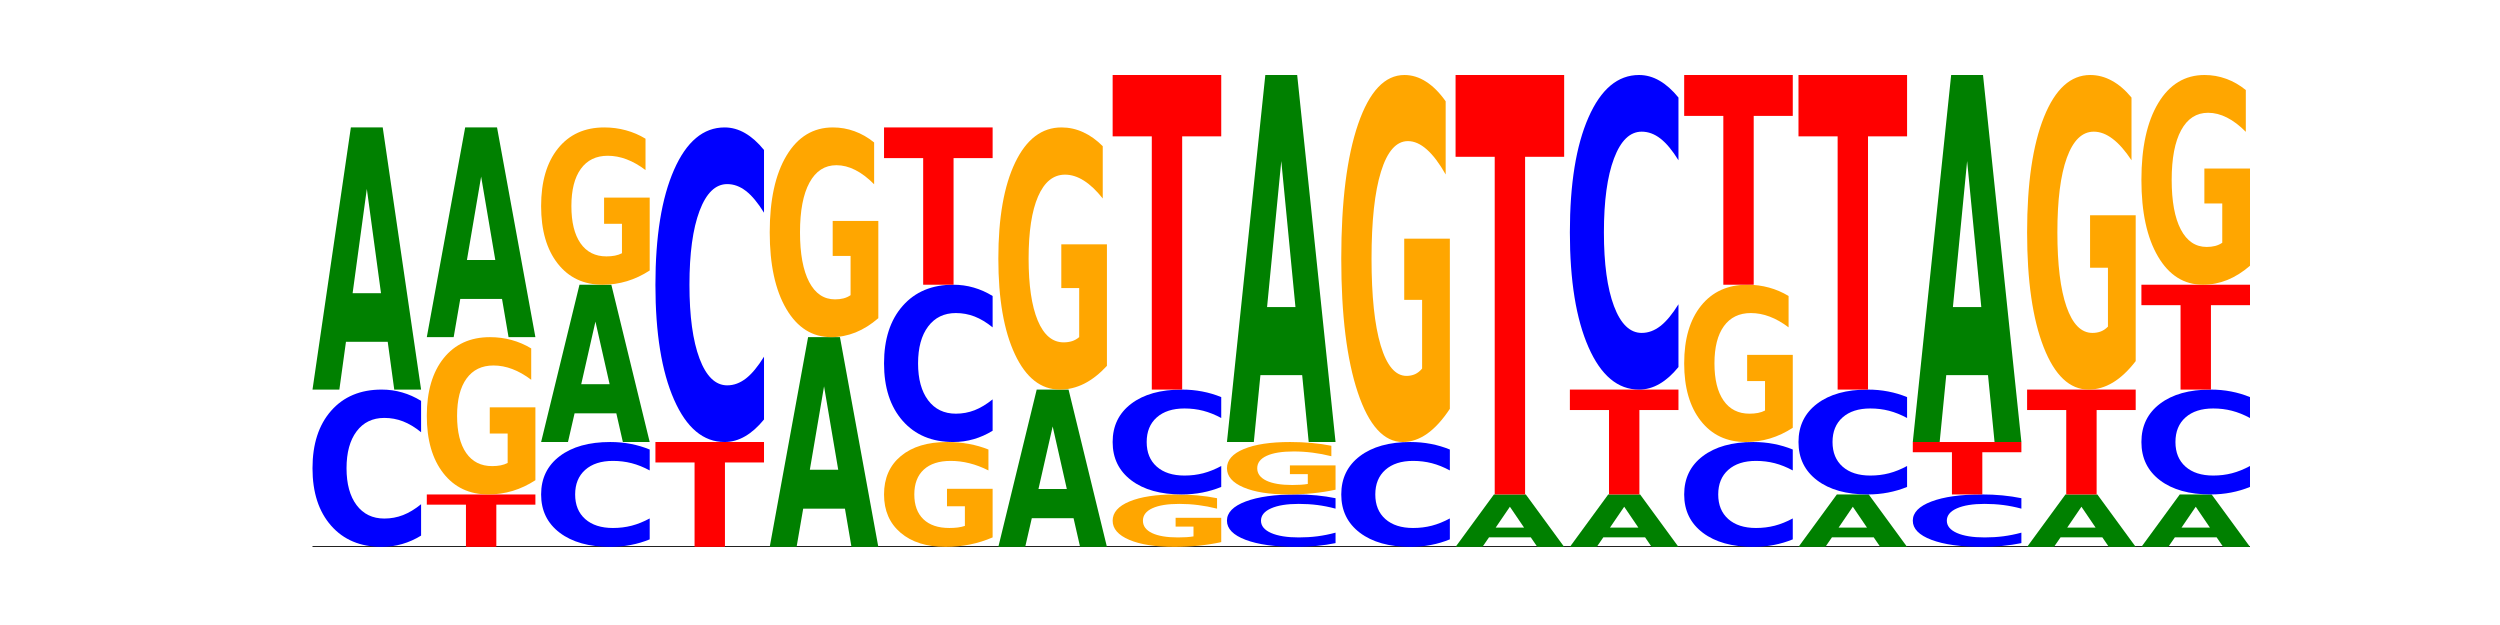 <?xml version="1.0" encoding="utf-8" standalone="no"?>
<!DOCTYPE svg PUBLIC "-//W3C//DTD SVG 1.1//EN"
  "http://www.w3.org/Graphics/SVG/1.1/DTD/svg11.dtd">
<!-- Created with matplotlib (https://matplotlib.org/) -->
<svg height="180pt" version="1.1" viewBox="0 0 720 180" width="720pt" xmlns="http://www.w3.org/2000/svg" xmlns:xlink="http://www.w3.org/1999/xlink">
 <defs>
  <style type="text/css">*{stroke-linecap:butt;stroke-linejoin:round;}</style>
 </defs>
 <g id="figure_1">
  <g id="patch_1">
   <path d="M 0 180 
L 720 180 
L 720 0 
L 0 0 
z
" style="fill:none;"/>
  </g>
  <g id="axes_1">
   <g id="line2d_1">
    <path clip-path="url(#p74d32a0104)" d="M 90 157.5 
L 648 157.5 
" style="fill:none;stroke:#000000;stroke-linecap:square;stroke-width:0.5;"/>
   </g>
   <g id="patch_2">
    <path clip-path="url(#p74d32a0104)" d="M 121.274 154.253 
Q 118.658 155.862 115.829 156.677 
Q 113.001 157.5 109.92 157.5 
Q 100.732 157.5 95.366 151.399 
Q 90 145.298 90 134.864 
Q 90 124.393 95.366 118.301 
Q 100.732 112.2 109.92 112.2 
Q 113.001 112.2 115.829 113.023 
Q 118.658 113.838 121.274 115.447 
L 121.274 124.477 
Q 118.635 122.344 116.074 121.352 
Q 113.513 120.36 110.684 120.36 
Q 105.61 120.36 102.702 124.224 
Q 99.802 128.08 99.802 134.864 
Q 99.802 141.62 102.702 145.485 
Q 105.61 149.34 110.684 149.34 
Q 113.513 149.34 116.074 148.348 
Q 118.635 147.347 121.274 145.214 
z
" style="fill:#0000ff;"/>
   </g>
   <g id="patch_3">
    <path clip-path="url(#p74d32a0104)" d="M 111.664 98.446 
L 99.636 98.446 
L 97.737 112.2 
L 90 112.2 
L 101.049 36.7 
L 110.225 36.7 
L 121.274 112.2 
L 113.544 112.2 
z
M 101.554 84.434 
L 109.726 84.434 
L 105.647 54.402 
z
" style="fill:#008000;"/>
   </g>
   <g id="patch_4">
    <path clip-path="url(#p74d32a0104)" d="M 122.92 142.4 
L 154.195 142.4 
L 154.195 145.345 
L 142.943 145.345 
L 142.943 157.5 
L 134.194 157.5 
L 134.194 145.345 
L 122.92 145.345 
z
" style="fill:#ff0000;"/>
   </g>
   <g id="patch_5">
    <path clip-path="url(#p74d32a0104)" d="M 154.195 138.301 
Q 151.041 140.351 147.648 141.38 
Q 144.256 142.4 140.639 142.4 
Q 132.467 142.4 127.694 136.299 
Q 122.92 130.198 122.92 119.764 
Q 122.92 109.209 127.778 103.154 
Q 132.642 97.1 141.102 97.1 
Q 144.361 97.1 147.347 97.923 
Q 150.34 98.738 152.989 100.347 
L 152.989 109.377 
Q 150.256 107.309 147.55 106.289 
Q 144.845 105.26 142.125 105.26 
Q 137.093 105.26 134.366 109.022 
Q 131.64 112.774 131.64 119.764 
Q 131.64 126.689 134.268 130.469 
Q 136.896 134.24 141.733 134.24 
Q 143.05 134.24 144.179 134.025 
Q 145.307 133.8 146.204 133.333 
L 146.204 124.855 
L 141.053 124.855 
L 141.053 117.303 
L 154.195 117.303 
z
" style="fill:#ffa600;"/>
   </g>
   <g id="patch_6">
    <path clip-path="url(#p74d32a0104)" d="M 144.584 86.097 
L 132.557 86.097 
L 130.657 97.1 
L 122.92 97.1 
L 133.97 36.7 
L 143.145 36.7 
L 154.195 97.1 
L 146.464 97.1 
z
M 134.475 74.887 
L 142.647 74.887 
L 138.567 50.862 
z
" style="fill:#008000;"/>
   </g>
   <g id="patch_7">
    <path clip-path="url(#p74d32a0104)" d="M 187.115 155.335 
Q 184.499 156.408 181.67 156.951 
Q 178.841 157.5 175.76 157.5 
Q 166.573 157.5 161.207 153.433 
Q 155.841 149.365 155.841 142.409 
Q 155.841 135.429 161.207 131.367 
Q 166.573 127.3 175.76 127.3 
Q 178.841 127.3 181.67 127.849 
Q 184.499 128.392 187.115 129.465 
L 187.115 135.485 
Q 184.475 134.062 181.914 133.401 
Q 179.354 132.74 176.525 132.74 
Q 171.45 132.74 168.543 135.316 
Q 165.643 137.887 165.643 142.409 
Q 165.643 146.913 168.543 149.49 
Q 171.45 152.06 176.525 152.06 
Q 179.354 152.06 181.914 151.399 
Q 184.475 150.731 187.115 149.309 
z
" style="fill:#0000ff;"/>
   </g>
   <g id="patch_8">
    <path clip-path="url(#p74d32a0104)" d="M 177.504 119.048 
L 165.477 119.048 
L 163.578 127.3 
L 155.841 127.3 
L 166.89 82 
L 176.066 82 
L 187.115 127.3 
L 179.384 127.3 
z
M 167.395 110.64 
L 175.567 110.64 
L 171.487 92.621 
z
" style="fill:#008000;"/>
   </g>
   <g id="patch_9">
    <path clip-path="url(#p74d32a0104)" d="M 187.115 77.901 
Q 183.961 79.951 180.569 80.98 
Q 177.176 82 173.56 82 
Q 165.387 82 160.614 75.899 
Q 155.841 69.798 155.841 59.364 
Q 155.841 48.809 160.698 42.754 
Q 165.562 36.7 174.022 36.7 
Q 177.281 36.7 180.267 37.523 
Q 183.26 38.338 185.909 39.947 
L 185.909 48.977 
Q 183.176 46.909 180.47 45.889 
Q 177.765 44.86 175.045 44.86 
Q 170.013 44.86 167.286 48.622 
Q 164.56 52.374 164.56 59.364 
Q 164.56 66.289 167.188 70.069 
Q 169.817 73.84 174.653 73.84 
Q 175.971 73.84 177.099 73.625 
Q 178.228 73.4 179.125 72.933 
L 179.125 64.455 
L 173.973 64.455 
L 173.973 56.903 
L 187.115 56.903 
z
" style="fill:#ffa600;"/>
   </g>
   <g id="patch_10">
    <path clip-path="url(#p74d32a0104)" d="M 188.761 127.3 
L 220.035 127.3 
L 220.035 133.19 
L 208.784 133.19 
L 208.784 157.5 
L 200.034 157.5 
L 200.034 133.19 
L 188.761 133.19 
z
" style="fill:#ff0000;"/>
   </g>
   <g id="patch_11">
    <path clip-path="url(#p74d32a0104)" d="M 220.035 120.806 
Q 217.419 124.025 214.591 125.653 
Q 211.762 127.3 208.681 127.3 
Q 199.493 127.3 194.127 115.098 
Q 188.761 102.895 188.761 82.028 
Q 188.761 61.086 194.127 48.902 
Q 199.493 36.7 208.681 36.7 
Q 211.762 36.7 214.591 38.347 
Q 217.419 39.975 220.035 43.194 
L 220.035 61.254 
Q 217.396 56.987 214.835 55.003 
Q 212.274 53.02 209.445 53.02 
Q 204.371 53.02 201.463 60.749 
Q 198.563 68.46 198.563 82.028 
Q 198.563 95.54 201.463 103.27 
Q 204.371 110.98 209.445 110.98 
Q 212.274 110.98 214.835 108.997 
Q 217.396 106.994 220.035 102.727 
z
" style="fill:#0000ff;"/>
   </g>
   <g id="patch_12">
    <path clip-path="url(#p74d32a0104)" d="M 243.345 146.497 
L 231.318 146.497 
L 229.418 157.5 
L 221.681 157.5 
L 232.731 97.1 
L 241.906 97.1 
L 252.956 157.5 
L 245.225 157.5 
z
M 233.236 135.287 
L 241.408 135.287 
L 237.328 111.262 
z
" style="fill:#008000;"/>
   </g>
   <g id="patch_13">
    <path clip-path="url(#p74d32a0104)" d="M 252.956 91.635 
Q 249.802 94.368 246.409 95.74 
Q 243.017 97.1 239.4 97.1 
Q 231.228 97.1 226.455 88.965 
Q 221.681 80.83 221.681 66.919 
Q 221.681 52.845 226.539 44.772 
Q 231.403 36.7 239.863 36.7 
Q 243.122 36.7 246.108 37.798 
Q 249.101 38.883 251.75 41.029 
L 251.75 53.07 
Q 249.017 50.312 246.311 48.952 
Q 243.606 47.58 240.886 47.58 
Q 235.854 47.58 233.127 52.595 
Q 230.401 57.599 230.401 66.919 
Q 230.401 76.152 233.029 81.192 
Q 235.657 86.22 240.494 86.22 
Q 241.811 86.22 242.94 85.933 
Q 244.068 85.634 244.965 85.01 
L 244.965 73.706 
L 239.814 73.706 
L 239.814 63.637 
L 252.956 63.637 
z
" style="fill:#ffa600;"/>
   </g>
   <g id="patch_14">
    <path clip-path="url(#p74d32a0104)" d="M 285.876 154.768 
Q 282.722 156.134 279.33 156.82 
Q 275.937 157.5 272.321 157.5 
Q 264.148 157.5 259.375 153.433 
Q 254.602 149.365 254.602 142.409 
Q 254.602 135.372 259.459 131.336 
Q 264.323 127.3 272.783 127.3 
Q 276.042 127.3 279.028 127.849 
Q 282.021 128.392 284.671 129.465 
L 284.671 135.485 
Q 281.937 134.106 279.232 133.426 
Q 276.526 132.74 273.807 132.74 
Q 268.774 132.74 266.048 135.248 
Q 263.321 137.749 263.321 142.409 
Q 263.321 147.026 265.949 149.546 
Q 268.578 152.06 273.414 152.06 
Q 274.732 152.06 275.86 151.917 
Q 276.989 151.767 277.886 151.455 
L 277.886 145.803 
L 272.734 145.803 
L 272.734 140.769 
L 285.876 140.769 
z
" style="fill:#ffa600;"/>
   </g>
   <g id="patch_15">
    <path clip-path="url(#p74d32a0104)" d="M 285.876 124.053 
Q 283.26 125.662 280.431 126.477 
Q 277.602 127.3 274.522 127.3 
Q 265.334 127.3 259.968 121.199 
Q 254.602 115.098 254.602 104.664 
Q 254.602 94.193 259.968 88.101 
Q 265.334 82 274.522 82 
Q 277.602 82 280.431 82.823 
Q 283.26 83.638 285.876 85.247 
L 285.876 94.277 
Q 283.236 92.144 280.676 91.152 
Q 278.115 90.16 275.286 90.16 
Q 270.211 90.16 267.304 94.024 
Q 264.404 97.88 264.404 104.664 
Q 264.404 111.42 267.304 115.285 
Q 270.211 119.14 275.286 119.14 
Q 278.115 119.14 280.676 118.148 
Q 283.236 117.147 285.876 115.014 
z
" style="fill:#0000ff;"/>
   </g>
   <g id="patch_16">
    <path clip-path="url(#p74d32a0104)" d="M 254.602 36.7 
L 285.876 36.7 
L 285.876 45.535 
L 274.625 45.535 
L 274.625 82 
L 265.875 82 
L 265.875 45.535 
L 254.602 45.535 
z
" style="fill:#ff0000;"/>
   </g>
   <g id="patch_17">
    <path clip-path="url(#p74d32a0104)" d="M 309.186 149.248 
L 297.158 149.248 
L 295.259 157.5 
L 287.522 157.5 
L 298.571 112.2 
L 307.747 112.2 
L 318.796 157.5 
L 311.066 157.5 
z
M 299.077 140.84 
L 307.248 140.84 
L 303.169 122.821 
z
" style="fill:#008000;"/>
   </g>
   <g id="patch_18">
    <path clip-path="url(#p74d32a0104)" d="M 318.796 105.369 
Q 315.642 108.784 312.25 110.5 
Q 308.858 112.2 305.241 112.2 
Q 297.068 112.2 292.295 102.031 
Q 287.522 91.863 287.522 74.473 
Q 287.522 56.881 292.379 46.791 
Q 297.244 36.7 305.704 36.7 
Q 308.963 36.7 311.949 38.072 
Q 314.941 39.429 317.591 42.112 
L 317.591 57.162 
Q 314.857 53.715 312.152 52.015 
Q 309.446 50.3 306.727 50.3 
Q 301.694 50.3 298.968 56.569 
Q 296.241 62.823 296.241 74.473 
Q 296.241 86.014 298.87 92.315 
Q 301.498 98.6 306.334 98.6 
Q 307.652 98.6 308.781 98.242 
Q 309.909 97.867 310.806 97.088 
L 310.806 82.958 
L 305.655 82.958 
L 305.655 70.372 
L 318.796 70.372 
z
" style="fill:#ffa600;"/>
   </g>
   <g id="patch_19">
    <path clip-path="url(#p74d32a0104)" d="M 351.717 156.134 
Q 348.563 156.817 345.17 157.16 
Q 341.778 157.5 338.161 157.5 
Q 329.989 157.5 325.216 155.466 
Q 320.442 153.433 320.442 149.955 
Q 320.442 146.436 325.3 144.418 
Q 330.164 142.4 338.624 142.4 
Q 341.883 142.4 344.869 142.674 
Q 347.862 142.946 350.511 143.482 
L 350.511 146.492 
Q 347.778 145.803 345.072 145.463 
Q 342.367 145.12 339.647 145.12 
Q 334.615 145.12 331.888 146.374 
Q 329.162 147.625 329.162 149.955 
Q 329.162 152.263 331.79 153.523 
Q 334.419 154.78 339.255 154.78 
Q 340.572 154.78 341.701 154.708 
Q 342.829 154.633 343.727 154.478 
L 343.727 151.652 
L 338.575 151.652 
L 338.575 149.134 
L 351.717 149.134 
z
" style="fill:#ffa600;"/>
   </g>
   <g id="patch_20">
    <path clip-path="url(#p74d32a0104)" d="M 351.717 140.235 
Q 349.101 141.308 346.272 141.851 
Q 343.443 142.4 340.362 142.4 
Q 331.175 142.4 325.809 138.333 
Q 320.442 134.265 320.442 127.309 
Q 320.442 120.329 325.809 116.267 
Q 331.175 112.2 340.362 112.2 
Q 343.443 112.2 346.272 112.749 
Q 349.101 113.292 351.717 114.365 
L 351.717 120.385 
Q 349.077 118.962 346.516 118.301 
Q 343.955 117.64 341.127 117.64 
Q 336.052 117.64 333.144 120.216 
Q 330.245 122.787 330.245 127.309 
Q 330.245 131.813 333.144 134.39 
Q 336.052 136.96 341.127 136.96 
Q 343.955 136.96 346.516 136.299 
Q 349.077 135.631 351.717 134.209 
z
" style="fill:#0000ff;"/>
   </g>
   <g id="patch_21">
    <path clip-path="url(#p74d32a0104)" d="M 320.442 21.6 
L 351.717 21.6 
L 351.717 39.27 
L 340.465 39.27 
L 340.465 112.2 
L 331.716 112.2 
L 331.716 39.27 
L 320.442 39.27 
z
" style="fill:#ff0000;"/>
   </g>
   <g id="patch_22">
    <path clip-path="url(#p74d32a0104)" d="M 384.637 156.418 
Q 382.021 156.954 379.192 157.226 
Q 376.364 157.5 373.283 157.5 
Q 364.095 157.5 358.729 155.466 
Q 353.363 153.433 353.363 149.955 
Q 353.363 146.464 358.729 144.434 
Q 364.095 142.4 373.283 142.4 
Q 376.364 142.4 379.192 142.674 
Q 382.021 142.946 384.637 143.482 
L 384.637 146.492 
Q 381.997 145.781 379.437 145.451 
Q 376.876 145.12 374.047 145.12 
Q 368.972 145.12 366.065 146.408 
Q 363.165 147.693 363.165 149.955 
Q 363.165 152.207 366.065 153.495 
Q 368.972 154.78 374.047 154.78 
Q 376.876 154.78 379.437 154.449 
Q 381.997 154.116 384.637 153.405 
z
" style="fill:#0000ff;"/>
   </g>
   <g id="patch_23">
    <path clip-path="url(#p74d32a0104)" d="M 384.637 141.034 
Q 381.483 141.717 378.091 142.06 
Q 374.698 142.4 371.082 142.4 
Q 362.909 142.4 358.136 140.366 
Q 353.363 138.333 353.363 134.855 
Q 353.363 131.336 358.22 129.318 
Q 363.084 127.3 371.544 127.3 
Q 374.803 127.3 377.789 127.574 
Q 380.782 127.846 383.432 128.382 
L 383.432 131.392 
Q 380.698 130.703 377.993 130.363 
Q 375.287 130.02 372.568 130.02 
Q 367.535 130.02 364.809 131.274 
Q 362.082 132.525 362.082 134.855 
Q 362.082 137.163 364.71 138.423 
Q 367.339 139.68 372.175 139.68 
Q 373.493 139.68 374.621 139.608 
Q 375.75 139.533 376.647 139.378 
L 376.647 136.552 
L 371.495 136.552 
L 371.495 134.034 
L 384.637 134.034 
z
" style="fill:#ffa600;"/>
   </g>
   <g id="patch_24">
    <path clip-path="url(#p74d32a0104)" d="M 375.027 108.045 
L 362.999 108.045 
L 361.1 127.3 
L 353.363 127.3 
L 364.412 21.6 
L 373.588 21.6 
L 384.637 127.3 
L 376.907 127.3 
z
M 364.917 88.427 
L 373.089 88.427 
L 369.01 46.383 
z
" style="fill:#008000;"/>
   </g>
   <g id="patch_25">
    <path clip-path="url(#p74d32a0104)" d="M 417.558 155.335 
Q 414.941 156.408 412.113 156.951 
Q 409.284 157.5 406.203 157.5 
Q 397.015 157.5 391.649 153.433 
Q 386.283 149.365 386.283 142.409 
Q 386.283 135.429 391.649 131.367 
Q 397.015 127.3 406.203 127.3 
Q 409.284 127.3 412.113 127.849 
Q 414.941 128.392 417.558 129.465 
L 417.558 135.485 
Q 414.918 134.062 412.357 133.401 
Q 409.796 132.74 406.967 132.74 
Q 401.893 132.74 398.985 135.316 
Q 396.085 137.887 396.085 142.409 
Q 396.085 146.913 398.985 149.49 
Q 401.893 152.06 406.967 152.06 
Q 409.796 152.06 412.357 151.399 
Q 414.918 150.731 417.558 149.309 
z
" style="fill:#0000ff;"/>
   </g>
   <g id="patch_26">
    <path clip-path="url(#p74d32a0104)" d="M 417.558 117.737 
Q 414.403 122.518 411.011 124.92 
Q 407.619 127.3 404.002 127.3 
Q 395.829 127.3 391.056 113.064 
Q 386.283 98.828 386.283 74.483 
Q 386.283 49.854 391.14 35.727 
Q 396.005 21.6 404.465 21.6 
Q 407.724 21.6 410.71 23.521 
Q 413.703 25.421 416.352 29.177 
L 416.352 50.247 
Q 413.618 45.421 410.913 43.041 
Q 408.207 40.64 405.488 40.64 
Q 400.455 40.64 397.729 49.417 
Q 395.002 58.173 395.002 74.483 
Q 395.002 90.64 397.631 99.461 
Q 400.259 108.26 405.095 108.26 
Q 406.413 108.26 407.542 107.758 
Q 408.67 107.234 409.567 106.143 
L 409.567 86.361 
L 404.416 86.361 
L 404.416 68.74 
L 417.558 68.74 
z
" style="fill:#ffa600;"/>
   </g>
   <g id="patch_27">
    <path clip-path="url(#p74d32a0104)" d="M 440.867 154.749 
L 428.84 154.749 
L 426.941 157.5 
L 419.204 157.5 
L 430.253 142.4 
L 439.429 142.4 
L 450.478 157.5 
L 442.747 157.5 
z
M 430.758 151.947 
L 438.93 151.947 
L 434.85 145.94 
z
" style="fill:#008000;"/>
   </g>
   <g id="patch_28">
    <path clip-path="url(#p74d32a0104)" d="M 419.204 21.6 
L 450.478 21.6 
L 450.478 45.159 
L 439.226 45.159 
L 439.226 142.4 
L 430.477 142.4 
L 430.477 45.159 
L 419.204 45.159 
z
" style="fill:#ff0000;"/>
   </g>
   <g id="patch_29">
    <path clip-path="url(#p74d32a0104)" d="M 473.788 154.749 
L 461.76 154.749 
L 459.861 157.5 
L 452.124 157.5 
L 463.173 142.4 
L 472.349 142.4 
L 483.398 157.5 
L 475.668 157.5 
z
M 463.678 151.947 
L 471.85 151.947 
L 467.771 145.94 
z
" style="fill:#008000;"/>
   </g>
   <g id="patch_30">
    <path clip-path="url(#p74d32a0104)" d="M 452.124 112.2 
L 483.398 112.2 
L 483.398 118.09 
L 472.147 118.09 
L 472.147 142.4 
L 463.397 142.4 
L 463.397 118.09 
L 452.124 118.09 
z
" style="fill:#ff0000;"/>
   </g>
   <g id="patch_31">
    <path clip-path="url(#p74d32a0104)" d="M 483.398 105.706 
Q 480.782 108.925 477.953 110.553 
Q 475.125 112.2 472.044 112.2 
Q 462.856 112.2 457.49 99.998 
Q 452.124 87.795 452.124 66.928 
Q 452.124 45.986 457.49 33.802 
Q 462.856 21.6 472.044 21.6 
Q 475.125 21.6 477.953 23.247 
Q 480.782 24.875 483.398 28.094 
L 483.398 46.154 
Q 480.759 41.887 478.198 39.903 
Q 475.637 37.92 472.808 37.92 
Q 467.733 37.92 464.826 45.649 
Q 461.926 53.36 461.926 66.928 
Q 461.926 80.44 464.826 88.17 
Q 467.733 95.88 472.808 95.88 
Q 475.637 95.88 478.198 93.897 
Q 480.759 91.894 483.398 87.627 
z
" style="fill:#0000ff;"/>
   </g>
   <g id="patch_32">
    <path clip-path="url(#p74d32a0104)" d="M 516.319 155.335 
Q 513.703 156.408 510.874 156.951 
Q 508.045 157.5 504.964 157.5 
Q 495.776 157.5 490.41 153.433 
Q 485.044 149.365 485.044 142.409 
Q 485.044 135.429 490.41 131.367 
Q 495.776 127.3 504.964 127.3 
Q 508.045 127.3 510.874 127.849 
Q 513.703 128.392 516.319 129.465 
L 516.319 135.485 
Q 513.679 134.062 511.118 133.401 
Q 508.557 132.74 505.728 132.74 
Q 500.654 132.74 497.746 135.316 
Q 494.847 137.887 494.847 142.409 
Q 494.847 146.913 497.746 149.49 
Q 500.654 152.06 505.728 152.06 
Q 508.557 152.06 511.118 151.399 
Q 513.679 150.731 516.319 149.309 
z
" style="fill:#0000ff;"/>
   </g>
   <g id="patch_33">
    <path clip-path="url(#p74d32a0104)" d="M 516.319 123.201 
Q 513.165 125.251 509.772 126.28 
Q 506.38 127.3 502.763 127.3 
Q 494.591 127.3 489.817 121.199 
Q 485.044 115.098 485.044 104.664 
Q 485.044 94.109 489.902 88.054 
Q 494.766 82 503.226 82 
Q 506.485 82 509.471 82.823 
Q 512.464 83.638 515.113 85.247 
L 515.113 94.277 
Q 512.38 92.209 509.674 91.189 
Q 506.969 90.16 504.249 90.16 
Q 499.217 90.16 496.49 93.922 
Q 493.763 97.674 493.763 104.664 
Q 493.763 111.589 496.392 115.369 
Q 499.02 119.14 503.857 119.14 
Q 505.174 119.14 506.303 118.925 
Q 507.431 118.7 508.328 118.233 
L 508.328 109.755 
L 503.177 109.755 
L 503.177 102.203 
L 516.319 102.203 
z
" style="fill:#ffa600;"/>
   </g>
   <g id="patch_34">
    <path clip-path="url(#p74d32a0104)" d="M 485.044 21.6 
L 516.319 21.6 
L 516.319 33.38 
L 505.067 33.38 
L 505.067 82 
L 496.318 82 
L 496.318 33.38 
L 485.044 33.38 
z
" style="fill:#ff0000;"/>
   </g>
   <g id="patch_35">
    <path clip-path="url(#p74d32a0104)" d="M 539.628 154.749 
L 527.601 154.749 
L 525.702 157.5 
L 517.965 157.5 
L 529.014 142.4 
L 538.19 142.4 
L 549.239 157.5 
L 541.508 157.5 
z
M 529.519 151.947 
L 537.691 151.947 
L 533.611 145.94 
z
" style="fill:#008000;"/>
   </g>
   <g id="patch_36">
    <path clip-path="url(#p74d32a0104)" d="M 549.239 140.235 
Q 546.623 141.308 543.794 141.851 
Q 540.965 142.4 537.884 142.4 
Q 528.697 142.4 523.331 138.333 
Q 517.965 134.265 517.965 127.309 
Q 517.965 120.329 523.331 116.267 
Q 528.697 112.2 537.884 112.2 
Q 540.965 112.2 543.794 112.749 
Q 546.623 113.292 549.239 114.365 
L 549.239 120.385 
Q 546.599 118.962 544.038 118.301 
Q 541.477 117.64 538.649 117.64 
Q 533.574 117.64 530.667 120.216 
Q 527.767 122.787 527.767 127.309 
Q 527.767 131.813 530.667 134.39 
Q 533.574 136.96 538.649 136.96 
Q 541.477 136.96 544.038 136.299 
Q 546.599 135.631 549.239 134.209 
z
" style="fill:#0000ff;"/>
   </g>
   <g id="patch_37">
    <path clip-path="url(#p74d32a0104)" d="M 517.965 21.6 
L 549.239 21.6 
L 549.239 39.27 
L 537.987 39.27 
L 537.987 112.2 
L 529.238 112.2 
L 529.238 39.27 
L 517.965 39.27 
z
" style="fill:#ff0000;"/>
   </g>
   <g id="patch_38">
    <path clip-path="url(#p74d32a0104)" d="M 582.159 156.418 
Q 579.543 156.954 576.714 157.226 
Q 573.886 157.5 570.805 157.5 
Q 561.617 157.5 556.251 155.466 
Q 550.885 153.433 550.885 149.955 
Q 550.885 146.464 556.251 144.434 
Q 561.617 142.4 570.805 142.4 
Q 573.886 142.4 576.714 142.674 
Q 579.543 142.946 582.159 143.482 
L 582.159 146.492 
Q 579.52 145.781 576.959 145.451 
Q 574.398 145.12 571.569 145.12 
Q 566.495 145.12 563.587 146.408 
Q 560.687 147.693 560.687 149.955 
Q 560.687 152.207 563.587 153.495 
Q 566.495 154.78 571.569 154.78 
Q 574.398 154.78 576.959 154.449 
Q 579.52 154.116 582.159 153.405 
z
" style="fill:#0000ff;"/>
   </g>
   <g id="patch_39">
    <path clip-path="url(#p74d32a0104)" d="M 550.885 127.3 
L 582.159 127.3 
L 582.159 130.245 
L 570.908 130.245 
L 570.908 142.4 
L 562.158 142.4 
L 562.158 130.245 
L 550.885 130.245 
z
" style="fill:#ff0000;"/>
   </g>
   <g id="patch_40">
    <path clip-path="url(#p74d32a0104)" d="M 572.549 108.045 
L 560.521 108.045 
L 558.622 127.3 
L 550.885 127.3 
L 561.934 21.6 
L 571.11 21.6 
L 582.159 127.3 
L 574.429 127.3 
z
M 562.439 88.427 
L 570.611 88.427 
L 566.532 46.383 
z
" style="fill:#008000;"/>
   </g>
   <g id="patch_41">
    <path clip-path="url(#p74d32a0104)" d="M 605.469 154.749 
L 593.441 154.749 
L 591.542 157.5 
L 583.805 157.5 
L 594.855 142.4 
L 604.03 142.4 
L 615.08 157.5 
L 607.349 157.5 
z
M 595.36 151.947 
L 603.532 151.947 
L 599.452 145.94 
z
" style="fill:#008000;"/>
   </g>
   <g id="patch_42">
    <path clip-path="url(#p74d32a0104)" d="M 583.805 112.2 
L 615.08 112.2 
L 615.08 118.09 
L 603.828 118.09 
L 603.828 142.4 
L 595.079 142.4 
L 595.079 118.09 
L 583.805 118.09 
z
" style="fill:#ff0000;"/>
   </g>
   <g id="patch_43">
    <path clip-path="url(#p74d32a0104)" d="M 615.08 104.003 
Q 611.926 108.101 608.533 110.16 
Q 605.141 112.2 601.524 112.2 
Q 593.352 112.2 588.578 99.998 
Q 583.805 87.795 583.805 66.928 
Q 583.805 45.817 588.663 33.709 
Q 593.527 21.6 601.987 21.6 
Q 605.246 21.6 608.232 23.247 
Q 611.225 24.875 613.874 28.094 
L 613.874 46.154 
Q 611.141 42.018 608.435 39.978 
Q 605.73 37.92 603.01 37.92 
Q 597.978 37.92 595.251 45.443 
Q 592.525 52.948 592.525 66.928 
Q 592.525 80.777 595.153 88.338 
Q 597.781 95.88 602.618 95.88 
Q 603.935 95.88 605.064 95.45 
Q 606.192 95.001 607.089 94.065 
L 607.089 77.109 
L 601.938 77.109 
L 601.938 62.006 
L 615.08 62.006 
z
" style="fill:#ffa600;"/>
   </g>
   <g id="patch_44">
    <path clip-path="url(#p74d32a0104)" d="M 638.389 154.749 
L 626.362 154.749 
L 624.463 157.5 
L 616.726 157.5 
L 627.775 142.4 
L 636.951 142.4 
L 648 157.5 
L 640.269 157.5 
z
M 628.28 151.947 
L 636.452 151.947 
L 632.372 145.94 
z
" style="fill:#008000;"/>
   </g>
   <g id="patch_45">
    <path clip-path="url(#p74d32a0104)" d="M 648 140.235 
Q 645.384 141.308 642.555 141.851 
Q 639.726 142.4 636.645 142.4 
Q 627.458 142.4 622.092 138.333 
Q 616.726 134.265 616.726 127.309 
Q 616.726 120.329 622.092 116.267 
Q 627.458 112.2 636.645 112.2 
Q 639.726 112.2 642.555 112.749 
Q 645.384 113.292 648 114.365 
L 648 120.385 
Q 645.36 118.962 642.799 118.301 
Q 640.239 117.64 637.41 117.64 
Q 632.335 117.64 629.428 120.216 
Q 626.528 122.787 626.528 127.309 
Q 626.528 131.813 629.428 134.39 
Q 632.335 136.96 637.41 136.96 
Q 640.239 136.96 642.799 136.299 
Q 645.36 135.631 648 134.209 
z
" style="fill:#0000ff;"/>
   </g>
   <g id="patch_46">
    <path clip-path="url(#p74d32a0104)" d="M 616.726 82 
L 648 82 
L 648 87.89 
L 636.749 87.89 
L 636.749 112.2 
L 627.999 112.2 
L 627.999 87.89 
L 616.726 87.89 
z
" style="fill:#ff0000;"/>
   </g>
   <g id="patch_47">
    <path clip-path="url(#p74d32a0104)" d="M 648 76.535 
Q 644.846 79.268 641.454 80.64 
Q 638.061 82 634.445 82 
Q 626.272 82 621.499 73.865 
Q 616.726 65.73 616.726 51.819 
Q 616.726 37.745 621.583 29.672 
Q 626.447 21.6 634.907 21.6 
Q 638.166 21.6 641.152 22.698 
Q 644.145 23.783 646.794 25.929 
L 646.794 37.97 
Q 644.061 35.212 641.355 33.852 
Q 638.65 32.48 635.93 32.48 
Q 630.898 32.48 628.171 37.495 
Q 625.445 42.499 625.445 51.819 
Q 625.445 61.052 628.073 66.092 
Q 630.702 71.12 635.538 71.12 
Q 636.856 71.12 637.984 70.833 
Q 639.113 70.534 640.01 69.91 
L 640.01 58.606 
L 634.858 58.606 
L 634.858 48.537 
L 648 48.537 
z
" style="fill:#ffa600;"/>
   </g>
  </g>
 </g>
 <defs>
  <clipPath id="p74d32a0104">
   <rect height="135.9" width="558" x="90" y="21.6"/>
  </clipPath>
 </defs>
</svg>

